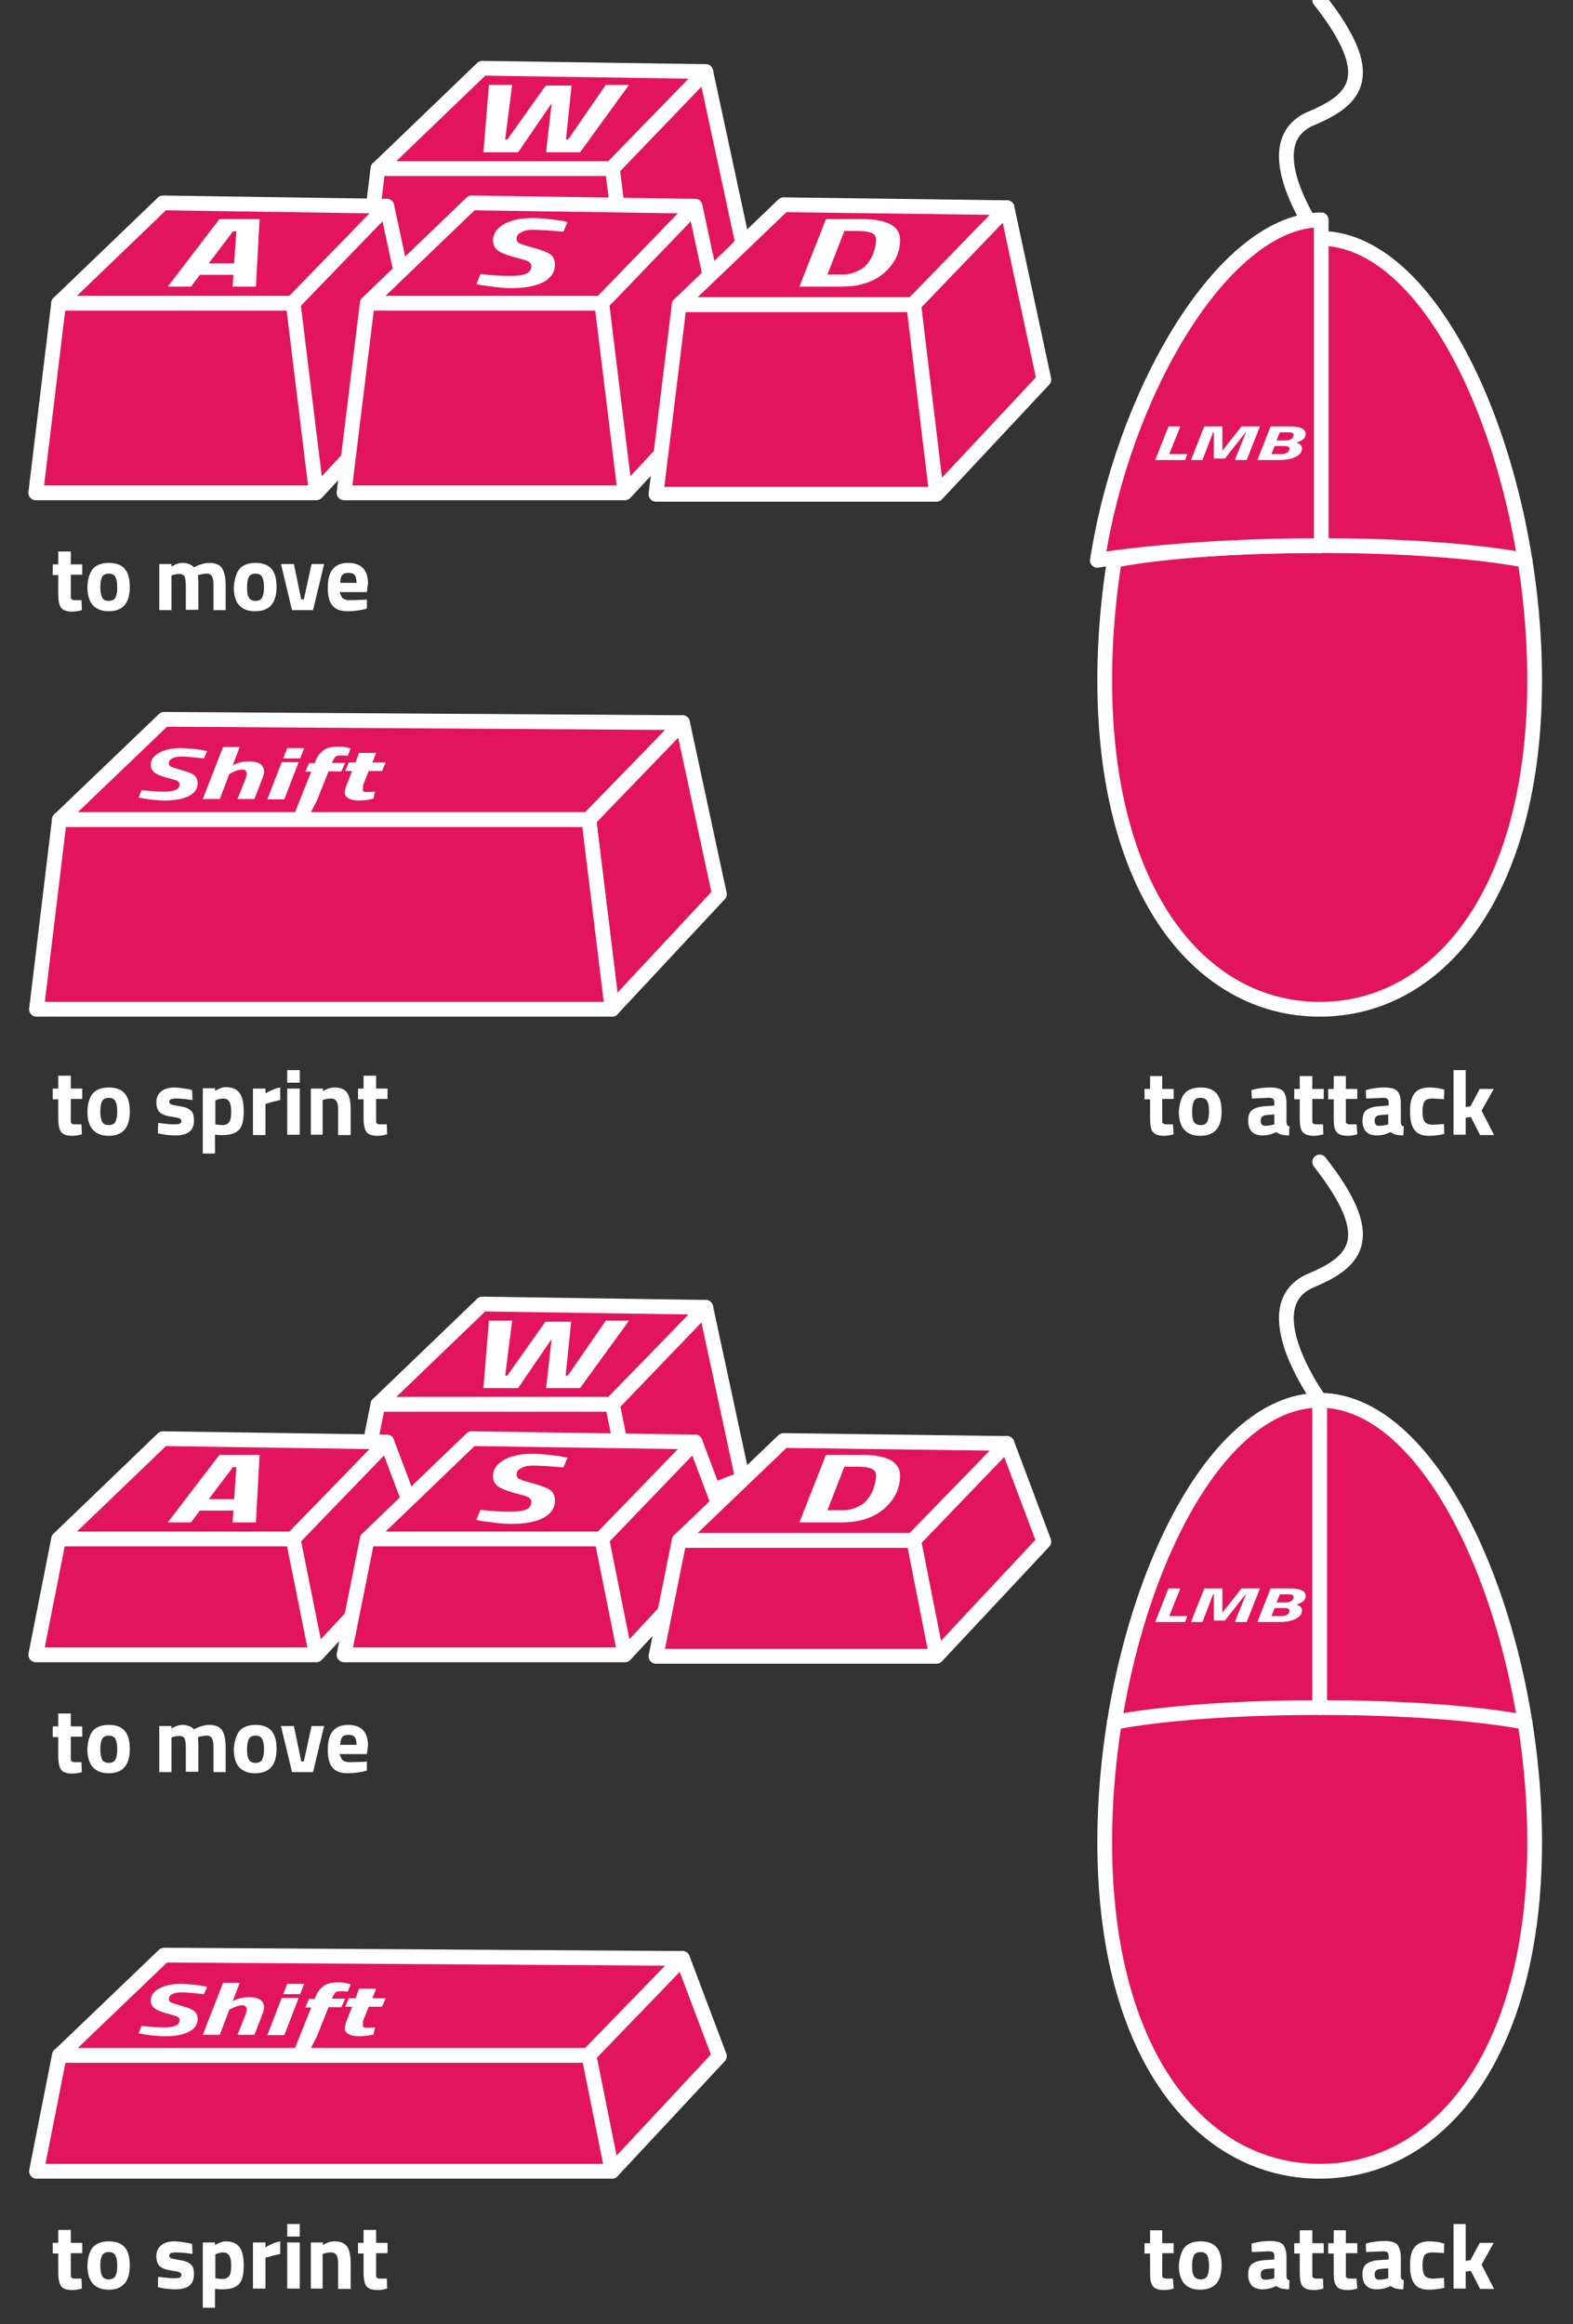 <?xml version="1.0" encoding="utf-8"?>
<!-- Generator: Adobe Illustrator 24.1.1, SVG Export Plug-In . SVG Version: 6.00 Build 0)  -->
<svg version="1.1" xmlns="http://www.w3.org/2000/svg" xmlns:xlink="http://www.w3.org/1999/xlink" x="0px" y="0px"
	 viewBox="0 0 426.6 630" style="enable-background:new 0 0 426.6 630;" xml:space="preserve">
<rect x="0" y="0" width="426.6" height="630" fill="#333333" stroke="none"/>
<style type="text/css">
	.st0{fill:#E3145E;stroke:#FFFFFF;stroke-width:4;stroke-linecap:round;stroke-linejoin:round;stroke-miterlimit:10;}
	.st1{fill:none;stroke:#FFFFFF;stroke-width:4;stroke-linecap:round;stroke-linejoin:round;stroke-miterlimit:10;}
	.st2{fill:#FFFFFF;}
</style>
<g id="Layer_1">
	<g>
		<g>
			<polygon class="st0" points="130.8,18.5 102.5,45.7 165.8,45.7 191.4,19.4 			"/>
			<polygon class="st0" points="172.4,97.1 96.2,97.1 102.5,45.7 166.1,45.7 172.4,97.1 201.4,65.9 191.4,19.4 166.1,45.7 			"/>
		</g>
		<g>
			<polygon class="st0" points="44.2,55 15.9,82.2 79.3,82.2 104.9,55.9 			"/>
			<polygon class="st0" points="85.8,133.6 9.7,133.6 15.9,82.2 79.5,82.2 85.8,133.6 114.9,102.4 104.9,55.9 79.5,82.2 			"/>
		</g>
		<g>
			<polygon class="st0" points="127.9,55 99.6,82.2 163,82.2 188.5,55.9 			"/>
			<polygon class="st0" points="169.5,133.6 93.3,133.6 99.6,82.2 163.2,82.2 169.5,133.6 198.5,102.4 188.5,55.9 163.2,82.2 			"/>
		</g>
		<g>
			<polygon class="st0" points="212.5,55.5 184.2,82.6 247.5,82.6 273.1,56.3 			"/>
			<polygon class="st0" points="254,134 177.9,134 184.2,82.6 247.8,82.6 254,134 283.1,102.9 273.1,56.3 247.8,82.6 			"/>
		</g>
	</g>
	<g>
		<polygon class="st0" points="44.5,195 16.1,222.2 159.5,222.2 185.1,195.9 		"/>
		<polygon class="st0" points="166,273.6 159.7,222.2 166,273.6 195.1,242.4 185.1,195.9 159.7,222.2 		"/>
		<polygon class="st0" points="159.7,222.2 166,273.6 9.9,273.6 16.1,222.2 		"/>
	</g>
	<g>
		<path class="st0" d="M416.2,184.4c0,57.7-26.1,89.2-58.3,89.2s-58.3-31.5-58.3-89.2s26.1-119.8,58.3-119.8
			S416.2,126.7,416.2,184.4z"/>
		<path class="st0" d="M302.2,151.9c0,0,18.1-4,55.7-4s55.7,4,55.7,4"/>
		<path class="st1" d="M357.9,147.9V64.6c0,0-18.7-25.6-2.3-32.5c12.4-5.2,18.3-11.7,2.3-32.1"/>
	</g>
	<g>
		<path class="st2" d="M22.3,297.9h-3.1v5.1c0,0.5,0,0.9,0,1.1c0,0.2,0.1,0.4,0.3,0.5c0.2,0.2,0.4,0.2,0.7,0.2l1.9,0l0.1,2.7
			c-1.1,0.3-2,0.4-2.5,0.4c-1.5,0-2.5-0.3-3.1-1c-0.5-0.7-0.8-1.9-0.8-3.7v-5.2h-1.5v-2.9h1.5v-3.5h3.4v3.5h3.1V297.9z"/>
		<path class="st2" d="M25.1,296.5c0.9-1.1,2.4-1.7,4.4-1.7c2.1,0,3.5,0.6,4.4,1.7c0.9,1.1,1.3,2.7,1.3,4.8c0,4.4-1.9,6.6-5.7,6.6
			s-5.8-2.2-5.8-6.6C23.8,299.2,24.2,297.6,25.1,296.5z M27.7,304.1c0.3,0.6,1,0.9,1.8,0.9s1.5-0.3,1.8-0.9c0.3-0.6,0.5-1.5,0.5-2.8
			s-0.2-2.2-0.5-2.8c-0.3-0.6-1-0.9-1.8-0.9s-1.5,0.3-1.8,0.9c-0.3,0.6-0.5,1.5-0.5,2.8S27.4,303.5,27.7,304.1z"/>
		<path class="st2" d="M52.2,298.2c-2.1-0.3-3.5-0.4-4.3-0.4s-1.4,0.1-1.6,0.2s-0.4,0.4-0.4,0.7c0,0.3,0.2,0.5,0.5,0.7
			c0.3,0.1,1.2,0.3,2.5,0.5c1.3,0.2,2.3,0.6,2.9,1.2c0.6,0.5,0.8,1.4,0.8,2.7c0,2.7-1.7,4-5,4c-1.1,0-2.4-0.1-4-0.4l-0.8-0.2
			l0.1-2.8c2.1,0.3,3.5,0.4,4.3,0.4c0.8,0,1.4-0.1,1.6-0.2c0.3-0.2,0.4-0.4,0.4-0.7s-0.2-0.6-0.5-0.7c-0.3-0.2-1.1-0.3-2.4-0.5
			s-2.3-0.6-2.9-1.1c-0.6-0.5-1-1.4-1-2.8c0-1.3,0.5-2.3,1.4-3c0.9-0.7,2.1-1,3.5-1c1,0,2.3,0.2,4,0.5l0.8,0.2L52.2,298.2z"/>
		<path class="st2" d="M55,312.8v-17.8h3.3v0.7c1.1-0.6,2-1,2.9-1c1.7,0,2.9,0.5,3.7,1.5c0.8,1,1.2,2.7,1.2,5.1c0,2.4-0.4,4.1-1.3,5
			c-0.9,0.9-2.3,1.4-4.4,1.4c-0.6,0-1.1,0-1.8-0.1l-0.3,0v5.1H55z M60.6,297.8c-0.6,0-1.2,0.1-1.9,0.4l-0.3,0.1v6.5
			c0.8,0.1,1.4,0.2,1.8,0.2c1,0,1.6-0.3,2-0.9c0.4-0.6,0.5-1.5,0.5-2.9C62.7,298.9,62,297.8,60.6,297.8z"/>
		<path class="st2" d="M68.6,307.6v-12.5H72v1.3c1.4-0.8,2.7-1.4,4-1.6v3.4c-1.4,0.3-2.5,0.6-3.5,0.9l-0.5,0.2v8.4H68.6z"/>
		<path class="st2" d="M77.9,293.5v-3.4h3.4v3.4H77.9z M77.9,307.6v-12.5h3.4v12.5H77.9z"/>
		<path class="st2" d="M87.7,307.6h-3.4v-12.5h3.3v0.7c1.1-0.7,2.2-1,3.1-1c1.7,0,2.8,0.5,3.5,1.5c0.6,1,0.9,2.5,0.9,4.6v6.8h-3.4
			v-6.7c0-1.1-0.1-1.9-0.4-2.4s-0.8-0.8-1.5-0.8c-0.7,0-1.3,0.1-2,0.3l-0.3,0.1V307.6z"/>
		<path class="st2" d="M105.1,297.9h-3.1v5.1c0,0.5,0,0.9,0,1.1c0,0.2,0.1,0.4,0.3,0.5c0.2,0.2,0.4,0.2,0.7,0.2l1.9,0l0.1,2.7
			c-1.1,0.3-2,0.4-2.5,0.4c-1.5,0-2.5-0.3-3.1-1c-0.5-0.7-0.8-1.9-0.8-3.7v-5.2h-1.5v-2.9h1.5v-3.5h3.4v3.5h3.1V297.9z"/>
	</g>
	<g>
		<path class="st2" d="M22.3,155.8h-3.1v5.1c0,0.5,0,0.9,0,1.1s0.1,0.4,0.3,0.5c0.2,0.1,0.4,0.2,0.7,0.2l1.9,0l0.1,2.7
			c-1.1,0.3-2,0.4-2.5,0.4c-1.5,0-2.5-0.3-3.1-1c-0.5-0.7-0.8-1.9-0.8-3.7v-5.2h-1.5v-2.9h1.5v-3.5h3.4v3.5h3.1V155.8z"/>
		<path class="st2" d="M25.1,154.3c0.9-1.1,2.4-1.7,4.4-1.7c2.1,0,3.5,0.6,4.4,1.7c0.9,1.1,1.3,2.7,1.3,4.8c0,4.4-1.9,6.6-5.7,6.6
			s-5.8-2.2-5.8-6.6C23.8,157.1,24.2,155.5,25.1,154.3z M27.7,162c0.3,0.6,1,0.9,1.8,0.9s1.5-0.3,1.8-0.9c0.3-0.6,0.5-1.5,0.5-2.8
			c0-1.3-0.2-2.2-0.5-2.8c-0.3-0.6-1-0.9-1.8-0.9s-1.5,0.3-1.8,0.9c-0.3,0.6-0.5,1.5-0.5,2.8C27.2,160.4,27.4,161.4,27.7,162z"/>
		<path class="st2" d="M46.6,165.4h-3.4v-12.5h3.3v0.7c1.1-0.7,2.1-1,3-1c1.3,0,2.4,0.4,3.1,1.2c1.5-0.8,2.9-1.2,4.2-1.2
			c1.6,0,2.8,0.5,3.4,1.4s1,2.5,1,4.6v6.8h-3.3v-6.7c0-1.1-0.1-1.9-0.4-2.4c-0.2-0.5-0.7-0.8-1.4-0.8c-0.5,0-1.2,0.1-2,0.3l-0.4,0.1
			c0.1,1.3,0.1,2.2,0.1,2.9v6.5h-3.4V159c0-1.2-0.1-2.1-0.3-2.6c-0.2-0.5-0.7-0.8-1.4-0.8c-0.6,0-1.3,0.1-1.9,0.3l-0.3,0.1V165.4z"
			/>
		<path class="st2" d="M64.9,154.3c0.9-1.1,2.4-1.7,4.4-1.7c2.1,0,3.5,0.6,4.4,1.7c0.9,1.1,1.3,2.7,1.3,4.8c0,4.4-1.9,6.6-5.8,6.6
			s-5.8-2.2-5.8-6.6C63.6,157.1,64,155.5,64.9,154.3z M67.5,162c0.3,0.6,1,0.9,1.8,0.9s1.5-0.3,1.8-0.9c0.3-0.6,0.5-1.5,0.5-2.8
			c0-1.3-0.2-2.2-0.5-2.8c-0.3-0.6-1-0.9-1.8-0.9s-1.5,0.3-1.8,0.9c-0.3,0.6-0.5,1.5-0.5,2.8C67,160.4,67.1,161.4,67.5,162z"/>
		<path class="st2" d="M76.2,152.9h3.5l2,9.6h0.7l2.1-9.6h3.4l-3,12.5h-5.7L76.2,152.9z"/>
		<path class="st2" d="M93,162.2c0.4,0.3,1,0.5,1.7,0.5c1.5,0,2.9-0.1,4.1-0.1l0.7-0.1l0,2.5c-1.9,0.5-3.6,0.7-5.2,0.7
			c-1.9,0-3.3-0.5-4.1-1.5c-0.9-1-1.3-2.6-1.3-4.9c0-4.5,1.8-6.7,5.5-6.7c3.6,0,5.4,1.9,5.4,5.6l-0.3,2.3h-7.4
			C92.4,161.3,92.6,161.9,93,162.2z M96.7,158c0-1-0.2-1.7-0.5-2.1c-0.3-0.4-0.9-0.6-1.7-0.6s-1.4,0.2-1.7,0.6
			c-0.3,0.4-0.5,1.1-0.5,2.1H96.7z"/>
	</g>
	<g>
		<path class="st2" d="M318.3,297.9h-3.1v5.1c0,0.5,0,0.9,0,1.1c0,0.2,0.1,0.4,0.3,0.5c0.2,0.1,0.4,0.2,0.7,0.2l1.9,0l0.2,2.7
			c-1.1,0.3-2,0.4-2.5,0.4c-1.5,0-2.5-0.3-3.1-1s-0.8-1.9-0.8-3.7v-5.2h-1.5v-2.8h1.5v-3.5h3.3v3.5h3.1V297.9z"/>
		<path class="st2" d="M321.2,296.5c0.9-1.1,2.4-1.7,4.4-1.7c2.1,0,3.5,0.6,4.4,1.7c0.9,1.1,1.3,2.7,1.3,4.8c0,4.4-1.9,6.6-5.8,6.6
			c-3.8,0-5.8-2.2-5.8-6.6C319.9,299.2,320.3,297.6,321.2,296.5z M323.8,304.1c0.3,0.6,1,0.9,1.8,0.9c0.9,0,1.5-0.3,1.8-0.9
			s0.5-1.5,0.5-2.8c0-1.3-0.2-2.2-0.5-2.8c-0.3-0.6-1-0.9-1.8-0.9c-0.9,0-1.5,0.3-1.8,0.9c-0.3,0.6-0.5,1.5-0.5,2.8
			C323.3,302.6,323.4,303.5,323.8,304.1z"/>
		<path class="st2" d="M348.9,299v5.2c0,0.4,0.1,0.7,0.2,0.8c0.1,0.2,0.3,0.3,0.6,0.3l-0.1,2.5c-0.8,0-1.5-0.1-2-0.2
			c-0.5-0.1-1-0.4-1.5-0.7c-1.2,0.6-2.4,0.9-3.7,0.9c-2.6,0-3.9-1.4-3.9-4.1c0-1.3,0.4-2.3,1.1-2.8s1.8-0.9,3.3-1l2.7-0.2V299
			c0-0.5-0.1-0.9-0.3-1.1c-0.2-0.2-0.6-0.3-1.1-0.3l-4.7,0.2l-0.1-2.3c1.8-0.5,3.5-0.7,5.1-0.7c1.6,0,2.8,0.3,3.5,1
			C348.5,296.4,348.9,297.5,348.9,299z M343.3,302.3c-0.9,0.1-1.4,0.6-1.4,1.5c0,0.9,0.4,1.4,1.2,1.4c0.6,0,1.3-0.1,2.1-0.3l0.4-0.1
			v-2.7L343.3,302.3z"/>
		<path class="st2" d="M359,297.9h-3.1v5.1c0,0.5,0,0.9,0,1.1c0,0.2,0.1,0.4,0.3,0.5c0.2,0.1,0.4,0.2,0.7,0.2l1.9,0l0.1,2.7
			c-1.1,0.3-2,0.4-2.5,0.4c-1.5,0-2.5-0.3-3.1-1s-0.8-1.9-0.8-3.7v-5.2h-1.5v-2.8h1.5v-3.5h3.4v3.5h3.1V297.9z"/>
		<path class="st2" d="M368.1,297.9H365v5.1c0,0.5,0,0.9,0,1.1c0,0.2,0.1,0.4,0.3,0.5c0.2,0.1,0.4,0.2,0.7,0.2l1.9,0l0.2,2.7
			c-1.1,0.3-2,0.4-2.5,0.4c-1.5,0-2.5-0.3-3.1-1s-0.8-1.9-0.8-3.7v-5.2h-1.5v-2.8h1.5v-3.5h3.3v3.5h3.1V297.9z"/>
		<path class="st2" d="M379.9,299v5.2c0,0.4,0.1,0.7,0.2,0.8c0.1,0.2,0.3,0.3,0.6,0.3l-0.1,2.5c-0.8,0-1.5-0.1-2-0.2
			c-0.5-0.1-1-0.4-1.5-0.7c-1.2,0.6-2.4,0.9-3.7,0.9c-2.6,0-3.9-1.4-3.9-4.1c0-1.3,0.4-2.3,1.1-2.8s1.8-0.9,3.3-1l2.7-0.2V299
			c0-0.5-0.1-0.9-0.3-1.1c-0.2-0.2-0.6-0.3-1.1-0.3l-4.7,0.2l-0.1-2.3c1.8-0.5,3.5-0.7,5.1-0.7s2.8,0.3,3.5,1
			C379.5,296.4,379.9,297.5,379.9,299z M374.2,302.3c-0.9,0.1-1.4,0.6-1.4,1.5c0,0.9,0.4,1.4,1.2,1.4c0.6,0,1.3-0.1,2.1-0.3l0.4-0.1
			v-2.7L374.2,302.3z"/>
		<path class="st2" d="M387.7,294.8c0.9,0,2,0.1,3.3,0.4l0.7,0.2l-0.1,2.6c-1.3-0.1-2.3-0.2-2.9-0.2c-1.2,0-1.9,0.2-2.3,0.7
			s-0.6,1.4-0.6,2.8c0,1.4,0.2,2.3,0.6,2.8c0.4,0.5,1.1,0.8,2.3,0.8l2.9-0.2l0.1,2.7c-1.8,0.4-3.1,0.5-4.1,0.5c-1.9,0-3.2-0.5-4-1.6
			c-0.8-1-1.2-2.7-1.2-5s0.4-4,1.3-5C384.5,295.3,385.9,294.8,387.7,294.8z"/>
		<path class="st2" d="M397.5,307.6h-3.3v-17.5h3.3v10l1.3-0.2l2.5-4.7h3.8l-3.3,5.9l3.4,6.6h-3.8l-2.5-4.9l-1.4,0.2V307.6z"/>
	</g>
	<g>
		<path class="st2" d="M132.6,23h6.3L137,37.8h0.6L148,23.2h7l-1.5,14.6h0.6L164.3,23h6.3l-13.3,18.3h-9.2l1.5-13.3l-9.1,13.3h-9.4
			L132.6,23z"/>
	</g>
	<g>
		<path class="st2" d="M45.5,77.7l14-18.3h10.9l-1,18.3h-6.3l0.2-3.2h-9.1l-2.4,3.2H45.5z M63.2,62.7l-6.6,8.7h6.9l0.6-8.7H63.2z"/>
	</g>
	<g>
		<path class="st2" d="M144.5,62.3c-1.3,0-2.4,0.2-3.2,0.7c-0.8,0.4-1.2,1-1.2,1.6c0,0.6,0.2,1.1,0.7,1.3c0.5,0.3,1.8,0.7,4,1.3
			c2.2,0.6,3.7,1.2,4.5,1.8c0.8,0.6,1.2,1.6,1.2,2.8c0,2-1.1,3.6-3.2,4.7c-2.1,1.1-5,1.6-8.6,1.6c-1.4,0-2.9-0.1-4.5-0.3
			c-1.6-0.2-2.8-0.4-3.7-0.5l-1.3-0.3l1.1-2.7c3.4,0.4,6.2,0.5,8.1,0.5s3.4-0.2,4.3-0.6c0.9-0.4,1.4-1.1,1.4-2.1
			c0-0.5-0.3-0.9-0.8-1.2c-0.5-0.3-1.8-0.7-3.9-1.2c-2.1-0.6-3.6-1.2-4.4-1.8c-0.9-0.7-1.3-1.6-1.3-2.8c0-1.7,1-3.2,2.9-4.3
			c1.9-1.1,4.5-1.7,7.7-1.7c1.5,0,3,0.1,4.6,0.3c1.6,0.2,2.8,0.3,3.7,0.5l1.3,0.3l-1.1,2.6C149.4,62.5,146.6,62.3,144.5,62.3z"/>
	</g>
	<g>
		<path class="st2" d="M228,77.7h-11.2l7.2-18.3h9.8c6.8,0,10.3,1.9,10.3,5.6c0,2.6-0.8,5-2.5,7.1c-1.9,2.4-4.4,4-7.6,4.9
			C232.2,77.5,230.2,77.7,228,77.7z M235.6,71c0.7-1,1.2-2,1.5-3.1c0.3-1,0.5-2,0.5-2.9c0-0.9-0.4-1.5-1.3-1.9
			c-0.8-0.3-2.1-0.5-3.8-0.5h-3.5l-4.6,11.8h4.1c1.6,0,2.9-0.3,4.2-1C234,72.9,234.9,72,235.6,71z"/>
	</g>
	<g>
		<path class="st0" d="M358.3,147.9V59.6c-25.4,0-52,43.7-60,88.3l-0.7,4C297.6,151.9,320.7,147.9,358.3,147.9"/>
	</g>
	<g>
		<path class="st2" d="M49.1,205.1c-1,0-1.8,0.2-2.4,0.5c-0.6,0.3-0.9,0.7-0.9,1.2c0,0.5,0.2,0.8,0.5,1c0.4,0.2,1.4,0.5,3,1
			c1.6,0.4,2.8,0.9,3.4,1.4c0.6,0.5,0.9,1.2,0.9,2.1c0,1.5-0.8,2.7-2.4,3.5c-1.6,0.8-3.7,1.2-6.4,1.2c-1.1,0-2.2-0.1-3.4-0.2
			c-1.2-0.1-2.1-0.3-2.8-0.4l-1-0.2l0.8-2c2.6,0.3,4.6,0.4,6.1,0.4s2.6-0.2,3.2-0.5c0.7-0.3,1-0.8,1-1.5c0-0.4-0.2-0.7-0.6-0.9
			c-0.4-0.2-1.4-0.5-2.9-0.9c-1.6-0.4-2.7-0.9-3.3-1.4c-0.7-0.5-1-1.2-1-2.1c0-1.3,0.7-2.4,2.2-3.2c1.4-0.8,3.4-1.3,5.8-1.3
			c1.1,0,2.2,0.1,3.5,0.2c1.2,0.1,2.1,0.3,2.8,0.4l1,0.2l-0.9,2C52.8,205.3,50.7,205.1,49.1,205.1z"/>
		<path class="st2" d="M67.4,206.4c2.8,0,4.2,0.9,4.2,2.8c0,0.5-0.2,1.3-0.7,2.5l-1.9,4.9h-4.6l1.9-4.7c0.4-1,0.6-1.7,0.6-2.1
			c0-0.4-0.1-0.7-0.3-0.9c-0.2-0.2-0.5-0.3-0.9-0.3c-0.8,0-1.8,0.3-2.9,0.9l-0.6,0.3l-2.6,6.8h-4.6l5.5-14.1H65l-1.9,5
			c0.5-0.3,1.2-0.6,2-0.8S66.7,206.4,67.4,206.4z"/>
		<path class="st2" d="M72.5,216.7l3.9-10.1h4.6l-3.9,10.1H72.5z M76.8,205.6l1.1-2.8h4.6l-1.1,2.8H76.8z"/>
		<path class="st2" d="M91.9,202.4c0.9,0,1.8,0.1,2.8,0.4l0.4,0.1l-0.8,2c-0.8-0.1-1.5-0.1-2.1-0.1c-0.6,0-1,0.1-1.3,0.4
			c-0.2,0.3-0.5,0.7-0.7,1.2l-0.2,0.4h3.6l-1,2.3h-3.5l-3.1,7.8l-2.2,4.3h-4.2l4.8-12h-1.6l1-2.3h1.5l0.2-0.4c0.5-1.4,1.3-2.4,2.1-3
			C88.7,202.6,90.1,202.4,91.9,202.4z"/>
		<path class="st2" d="M98.4,214.1c0,0.4,0.3,0.6,1,0.6l2.3-0.1l-0.4,1.9c-1.2,0.3-2.5,0.5-3.8,0.5c-1.3,0-2.3-0.2-3-0.6
			c-0.7-0.4-1-0.9-1-1.5c0-0.6,0.2-1.3,0.5-2.1l1.5-3.8h-1.9l1-2.3h1.8l1-2.6h4.6l-1,2.6h3.6l-1,2.3h-3.6l-1.6,4
			C98.5,213.4,98.4,213.8,98.4,214.1z"/>
	</g>
	<g>
		<path class="st2" d="M321.4,124.7h-8.1l3.6-9.1h3.2l-3,7.5h4.9L321.4,124.7z"/>
		<path class="st2" d="M323,124.7l3.6-9.1h4.9l0,6.6l5.2-6.6h5l-3.6,9.1h-3.2l3-7.5h-0.1l-5.6,7.1h-3l0-7.1H329l-2.9,7.5H323z"/>
		<path class="st2" d="M350,115.6c2.7,0,4.1,0.7,4.1,2c0,0.6-0.2,1.1-0.6,1.4c-0.4,0.4-1.1,0.7-1.9,1c0.6,0.2,1,0.4,1.2,0.7
			c0.2,0.2,0.3,0.5,0.3,0.9c0,0.9-0.5,1.6-1.6,2.2c-1.1,0.6-2.6,0.9-4.5,0.9H341l3.6-9.1H350z M348.3,120.9h-2.6l-0.9,2.2h2.7
			c0.7,0,1.2-0.1,1.6-0.4c0.4-0.3,0.6-0.6,0.6-1.1C349.7,121.2,349.3,120.9,348.3,120.9z M349.5,117.2h-2.4l-0.9,2.2h2.4
			c0.6,0,1.2-0.1,1.6-0.4c0.4-0.3,0.6-0.6,0.6-1C350.8,117.4,350.4,117.2,349.5,117.2z"/>
	</g>
</g>
<g id="Layer_2">
	<g>
		<g>
			<polygon class="st0" points="130.8,353.5 102.5,380.7 165.8,380.7 191.4,354.4 			"/>
			<polygon class="st0" points="172.4,412.1 96.2,412.1 102.5,380.7 166.1,380.7 172.4,412.1 201.4,400.9 191.4,354.4 166.1,380.7 
							"/>
		</g>
		<g>
			<polygon class="st0" points="44.2,390 15.9,417.2 79.3,417.2 104.9,390.9 			"/>
			<polygon class="st0" points="85.8,448.6 9.7,448.6 15.9,417.2 79.5,417.2 85.8,448.6 114.9,417.4 104.9,390.9 79.5,417.2 			"/>
		</g>
		<g>
			<polygon class="st0" points="127.9,390 99.6,417.2 163,417.2 188.5,390.9 			"/>
			<polygon class="st0" points="169.5,448.6 93.3,448.6 99.6,417.2 163.2,417.2 169.5,448.6 198.5,417.4 188.5,390.9 163.2,417.2 
							"/>
		</g>
		<g>
			<polygon class="st0" points="212.5,390.5 184.2,417.6 247.5,417.6 273.1,391.3 			"/>
			<polygon class="st0" points="254,449 177.9,449 184.2,417.6 247.8,417.6 254,449 283.1,417.9 273.1,391.3 247.8,417.6 			"/>
		</g>
	</g>
	<g>
		<polygon class="st0" points="44.5,530 16.1,557.2 159.5,557.2 185.1,530.9 		"/>
		<polygon class="st0" points="166,588.6 159.7,557.2 166,588.6 195.1,557.4 185.1,530.9 159.7,557.2 		"/>
		<polygon class="st0" points="159.7,557.2 166,588.6 9.9,588.6 16.1,557.2 		"/>
	</g>
	<g>
		<path class="st0" d="M416.2,499.4c0,57.7-26.1,89.2-58.3,89.2s-58.3-31.5-58.3-89.2s26.1-119.8,58.3-119.8
			S416.2,441.7,416.2,499.4z"/>
		<path class="st0" d="M302.2,466.9c0,0,18.1-4,55.7-4s55.7,4,55.7,4"/>
		<path class="st1" d="M357.9,462.9v-83.3c0,0-18.7-25.6-2.3-32.5c12.4-5.2,18.3-11.7,2.3-32.1"/>
	</g>
	<g>
		<path class="st2" d="M22.3,610.8h-3.1v5.1c0,0.5,0,0.9,0,1.1c0,0.2,0.1,0.4,0.3,0.5c0.2,0.2,0.4,0.2,0.7,0.2l1.9,0l0.1,2.7
			c-1.1,0.3-2,0.4-2.5,0.4c-1.5,0-2.5-0.3-3.1-1c-0.5-0.7-0.8-1.9-0.8-3.7v-5.2h-1.5v-2.9h1.5v-3.5h3.4v3.5h3.1V610.8z"/>
		<path class="st2" d="M25.1,609.3c0.9-1.1,2.4-1.7,4.4-1.7c2.1,0,3.5,0.6,4.4,1.7c0.9,1.1,1.3,2.7,1.3,4.8c0,4.4-1.9,6.6-5.7,6.6
			s-5.8-2.2-5.8-6.6C23.8,612.1,24.2,610.5,25.1,609.3z M27.7,617c0.3,0.6,1,0.9,1.8,0.9s1.5-0.3,1.8-0.9c0.3-0.6,0.5-1.5,0.5-2.8
			s-0.2-2.2-0.5-2.8c-0.3-0.6-1-0.9-1.8-0.9s-1.5,0.3-1.8,0.9c-0.3,0.6-0.5,1.5-0.5,2.8S27.4,616.4,27.7,617z"/>
		<path class="st2" d="M52.2,611c-2.1-0.3-3.5-0.4-4.3-0.4s-1.4,0.1-1.6,0.2s-0.4,0.4-0.4,0.7c0,0.3,0.2,0.5,0.5,0.7
			c0.3,0.1,1.2,0.3,2.5,0.5c1.3,0.2,2.3,0.6,2.9,1.2c0.6,0.5,0.8,1.4,0.8,2.7c0,2.7-1.7,4-5,4c-1.1,0-2.4-0.1-4-0.4l-0.8-0.2
			l0.1-2.8c2.1,0.3,3.5,0.4,4.3,0.4c0.8,0,1.4-0.1,1.6-0.2c0.3-0.2,0.4-0.4,0.4-0.7s-0.2-0.6-0.5-0.7c-0.3-0.2-1.1-0.3-2.4-0.5
			s-2.3-0.6-2.9-1.1c-0.6-0.5-1-1.4-1-2.8c0-1.3,0.5-2.3,1.4-3c0.9-0.7,2.1-1,3.5-1c1,0,2.3,0.2,4,0.5l0.8,0.2L52.2,611z"/>
		<path class="st2" d="M55,625.7v-17.8h3.3v0.7c1.1-0.6,2-1,2.9-1c1.7,0,2.9,0.5,3.7,1.5c0.8,1,1.2,2.7,1.2,5.1c0,2.4-0.4,4.1-1.3,5
			c-0.9,0.9-2.3,1.4-4.4,1.4c-0.6,0-1.1,0-1.8-0.1l-0.3,0v5.1H55z M60.6,610.6c-0.6,0-1.2,0.1-1.9,0.4l-0.3,0.1v6.5
			c0.8,0.1,1.4,0.2,1.8,0.2c1,0,1.6-0.3,2-0.9c0.4-0.6,0.5-1.5,0.5-2.9C62.7,611.8,62,610.6,60.6,610.6z"/>
		<path class="st2" d="M68.6,620.4v-12.5H72v1.3c1.4-0.8,2.7-1.4,4-1.6v3.4c-1.4,0.3-2.5,0.6-3.5,0.9L72,612v8.4H68.6z"/>
		<path class="st2" d="M77.9,606.3v-3.4h3.4v3.4H77.9z M77.9,620.4v-12.5h3.4v12.5H77.9z"/>
		<path class="st2" d="M87.7,620.4h-3.4v-12.5h3.3v0.7c1.1-0.7,2.2-1,3.1-1c1.7,0,2.8,0.5,3.5,1.5c0.6,1,0.9,2.5,0.9,4.6v6.8h-3.4
			v-6.7c0-1.1-0.1-1.9-0.4-2.4s-0.8-0.8-1.5-0.8c-0.7,0-1.3,0.1-2,0.3l-0.3,0.1V620.4z"/>
		<path class="st2" d="M105.1,610.8h-3.1v5.1c0,0.5,0,0.9,0,1.1c0,0.2,0.1,0.4,0.3,0.5c0.2,0.2,0.4,0.2,0.7,0.2l1.9,0l0.1,2.7
			c-1.1,0.3-2,0.4-2.5,0.4c-1.5,0-2.5-0.3-3.1-1c-0.5-0.7-0.8-1.9-0.8-3.7v-5.2h-1.5v-2.9h1.5v-3.5h3.4v3.5h3.1V610.8z"/>
	</g>
	<g>
		<path class="st2" d="M22.3,470.8h-3.1v5.1c0,0.5,0,0.9,0,1.1s0.1,0.4,0.3,0.5c0.2,0.1,0.4,0.2,0.7,0.2l1.9,0l0.1,2.7
			c-1.1,0.3-2,0.4-2.5,0.4c-1.5,0-2.5-0.3-3.1-1c-0.5-0.7-0.8-1.9-0.8-3.7v-5.2h-1.5v-2.9h1.5v-3.5h3.4v3.5h3.1V470.8z"/>
		<path class="st2" d="M25.1,469.3c0.9-1.1,2.4-1.7,4.4-1.7c2.1,0,3.5,0.6,4.4,1.7c0.9,1.1,1.3,2.7,1.3,4.8c0,4.4-1.9,6.6-5.7,6.6
			s-5.8-2.2-5.8-6.6C23.8,472.1,24.2,470.5,25.1,469.3z M27.7,477c0.3,0.6,1,0.9,1.8,0.9s1.5-0.3,1.8-0.9c0.3-0.6,0.5-1.5,0.5-2.8
			c0-1.3-0.2-2.2-0.5-2.8c-0.3-0.6-1-0.9-1.8-0.9s-1.5,0.3-1.8,0.9c-0.3,0.6-0.5,1.5-0.5,2.8C27.2,475.4,27.4,476.4,27.7,477z"/>
		<path class="st2" d="M46.6,480.4h-3.4v-12.5h3.3v0.7c1.1-0.7,2.1-1,3-1c1.3,0,2.4,0.4,3.1,1.2c1.5-0.8,2.9-1.2,4.2-1.2
			c1.6,0,2.8,0.5,3.4,1.4s1,2.5,1,4.6v6.8h-3.3v-6.7c0-1.1-0.1-1.9-0.4-2.4c-0.2-0.5-0.7-0.8-1.4-0.8c-0.5,0-1.2,0.1-2,0.3l-0.4,0.1
			c0.1,1.3,0.1,2.2,0.1,2.9v6.5h-3.4V474c0-1.2-0.1-2.1-0.3-2.6c-0.2-0.5-0.7-0.8-1.4-0.8c-0.6,0-1.3,0.1-1.9,0.3l-0.3,0.1V480.4z"
			/>
		<path class="st2" d="M64.9,469.3c0.9-1.1,2.4-1.7,4.4-1.7c2.1,0,3.5,0.6,4.4,1.7c0.9,1.1,1.3,2.7,1.3,4.8c0,4.4-1.9,6.6-5.8,6.6
			s-5.8-2.2-5.8-6.6C63.6,472.1,64,470.5,64.9,469.3z M67.5,477c0.3,0.6,1,0.9,1.8,0.9s1.5-0.3,1.8-0.9c0.3-0.6,0.5-1.5,0.5-2.8
			c0-1.3-0.2-2.2-0.5-2.8c-0.3-0.6-1-0.9-1.8-0.9s-1.5,0.3-1.8,0.9c-0.3,0.6-0.5,1.5-0.5,2.8C67,475.4,67.1,476.4,67.5,477z"/>
		<path class="st2" d="M76.2,467.9h3.5l2,9.6h0.7l2.1-9.6h3.4l-3,12.5h-5.7L76.2,467.9z"/>
		<path class="st2" d="M93,477.2c0.4,0.3,1,0.5,1.7,0.5c1.5,0,2.9-0.1,4.1-0.1l0.7-0.1l0,2.5c-1.9,0.5-3.6,0.7-5.2,0.7
			c-1.9,0-3.3-0.5-4.1-1.5c-0.9-1-1.3-2.6-1.3-4.9c0-4.5,1.8-6.7,5.5-6.7c3.6,0,5.4,1.9,5.4,5.6l-0.3,2.3h-7.4
			C92.4,476.3,92.6,476.9,93,477.2z M96.7,473c0-1-0.2-1.7-0.5-2.1c-0.3-0.4-0.9-0.6-1.7-0.6s-1.4,0.2-1.7,0.6
			c-0.3,0.4-0.5,1.1-0.5,2.1H96.7z"/>
	</g>
	<g>
		<path class="st2" d="M318.3,610.8h-3.1v5.1c0,0.5,0,0.9,0,1.1c0,0.2,0.1,0.4,0.3,0.5c0.2,0.1,0.4,0.2,0.7,0.2l1.9,0l0.2,2.7
			c-1.1,0.3-2,0.4-2.5,0.4c-1.5,0-2.5-0.3-3.1-1s-0.8-1.9-0.8-3.7v-5.2h-1.5v-2.8h1.5v-3.5h3.3v3.5h3.1V610.8z"/>
		<path class="st2" d="M321.2,609.3c0.9-1.1,2.4-1.7,4.4-1.7c2.1,0,3.5,0.6,4.4,1.7c0.9,1.1,1.3,2.7,1.3,4.8c0,4.4-1.9,6.6-5.8,6.6
			c-3.8,0-5.8-2.2-5.8-6.6C319.9,612.1,320.3,610.5,321.2,609.3z M323.8,617c0.3,0.6,1,0.9,1.8,0.9c0.9,0,1.5-0.3,1.8-0.9
			s0.5-1.5,0.5-2.8c0-1.3-0.2-2.2-0.5-2.8c-0.3-0.6-1-0.9-1.8-0.9c-0.9,0-1.5,0.3-1.8,0.9c-0.3,0.6-0.5,1.5-0.5,2.8
			C323.3,615.4,323.4,616.4,323.8,617z"/>
		<path class="st2" d="M348.9,611.8v5.2c0,0.4,0.1,0.7,0.2,0.8c0.1,0.2,0.3,0.3,0.6,0.3l-0.1,2.5c-0.8,0-1.5-0.1-2-0.2
			c-0.5-0.1-1-0.4-1.5-0.7c-1.2,0.6-2.4,0.9-3.7,0.9c-2.6,0-3.9-1.4-3.9-4.1c0-1.3,0.4-2.3,1.1-2.8s1.8-0.9,3.3-1l2.7-0.2v-0.8
			c0-0.5-0.1-0.9-0.3-1.1c-0.2-0.2-0.6-0.3-1.1-0.3l-4.7,0.2l-0.1-2.3c1.8-0.5,3.5-0.7,5.1-0.7c1.6,0,2.8,0.3,3.5,1
			C348.5,609.3,348.9,610.3,348.9,611.8z M343.3,615.1c-0.9,0.1-1.4,0.6-1.4,1.5c0,0.9,0.4,1.4,1.2,1.4c0.6,0,1.3-0.1,2.1-0.3
			l0.4-0.1v-2.7L343.3,615.1z"/>
		<path class="st2" d="M359,610.8h-3.1v5.1c0,0.5,0,0.9,0,1.1c0,0.2,0.1,0.4,0.3,0.5c0.2,0.1,0.4,0.2,0.7,0.2l1.9,0l0.1,2.7
			c-1.1,0.3-2,0.4-2.5,0.4c-1.5,0-2.5-0.3-3.1-1s-0.8-1.9-0.8-3.7v-5.2h-1.5v-2.8h1.5v-3.5h3.4v3.5h3.1V610.8z"/>
		<path class="st2" d="M368.1,610.8H365v5.1c0,0.5,0,0.9,0,1.1c0,0.2,0.1,0.4,0.3,0.5c0.2,0.1,0.4,0.2,0.7,0.2l1.9,0l0.2,2.7
			c-1.1,0.3-2,0.4-2.5,0.4c-1.5,0-2.5-0.3-3.1-1s-0.8-1.9-0.8-3.7v-5.2h-1.5v-2.8h1.5v-3.5h3.3v3.5h3.1V610.8z"/>
		<path class="st2" d="M379.9,611.8v5.2c0,0.4,0.1,0.7,0.2,0.8c0.1,0.2,0.3,0.3,0.6,0.3l-0.1,2.5c-0.8,0-1.5-0.1-2-0.2
			c-0.5-0.1-1-0.4-1.5-0.7c-1.2,0.6-2.4,0.9-3.7,0.9c-2.6,0-3.9-1.4-3.9-4.1c0-1.3,0.4-2.3,1.1-2.8s1.8-0.9,3.3-1l2.7-0.2v-0.8
			c0-0.5-0.1-0.9-0.3-1.1c-0.2-0.2-0.6-0.3-1.1-0.3l-4.7,0.2l-0.1-2.3c1.8-0.5,3.5-0.7,5.1-0.7s2.8,0.3,3.5,1
			C379.5,609.3,379.9,610.3,379.9,611.8z M374.2,615.1c-0.9,0.1-1.4,0.6-1.4,1.5c0,0.9,0.4,1.4,1.2,1.4c0.6,0,1.3-0.1,2.1-0.3
			l0.4-0.1v-2.7L374.2,615.1z"/>
		<path class="st2" d="M387.7,607.6c0.9,0,2,0.1,3.3,0.4l0.7,0.2l-0.1,2.6c-1.3-0.1-2.3-0.2-2.9-0.2c-1.2,0-1.9,0.2-2.3,0.7
			s-0.6,1.4-0.6,2.8c0,1.4,0.2,2.3,0.6,2.8c0.4,0.5,1.1,0.8,2.3,0.8l2.9-0.2l0.1,2.7c-1.8,0.4-3.1,0.5-4.1,0.5c-1.9,0-3.2-0.5-4-1.6
			c-0.8-1-1.2-2.7-1.2-5s0.4-4,1.3-5C384.5,608.1,385.9,607.6,387.7,607.6z"/>
		<path class="st2" d="M397.5,620.4h-3.3v-17.5h3.3v10l1.3-0.2l2.5-4.7h3.8l-3.3,5.9l3.4,6.6h-3.8l-2.5-4.9l-1.4,0.2V620.4z"/>
	</g>
	<g>
		<path class="st2" d="M132.6,358h6.3l-1.9,14.9h0.6l10.3-14.6h7l-1.5,14.6h0.6l10.3-14.9h6.3l-13.3,18.3h-9.2l1.5-13.3l-9.1,13.3
			h-9.4L132.6,358z"/>
	</g>
	<g>
		<path class="st2" d="M45.5,412.7l14-18.3h10.9l-1,18.3h-6.3l0.2-3.2h-9.1l-2.4,3.2H45.5z M63.2,397.7l-6.6,8.7h6.9l0.6-8.7H63.2z"
			/>
	</g>
	<g>
		<path class="st2" d="M144.5,397.3c-1.3,0-2.4,0.2-3.2,0.7c-0.8,0.4-1.2,1-1.2,1.6s0.2,1.1,0.7,1.3c0.5,0.3,1.8,0.7,4,1.3
			c2.2,0.6,3.7,1.2,4.5,1.8c0.8,0.6,1.2,1.6,1.2,2.8c0,2-1.1,3.6-3.2,4.7c-2.1,1.1-5,1.6-8.6,1.6c-1.4,0-2.9-0.1-4.5-0.3
			c-1.6-0.2-2.8-0.4-3.7-0.5l-1.3-0.3l1.1-2.7c3.4,0.4,6.2,0.5,8.1,0.5s3.4-0.2,4.3-0.6c0.9-0.4,1.4-1.1,1.4-2.1
			c0-0.5-0.3-0.9-0.8-1.2c-0.5-0.3-1.8-0.7-3.9-1.2c-2.1-0.6-3.6-1.2-4.4-1.8c-0.9-0.7-1.3-1.6-1.3-2.8c0-1.7,1-3.2,2.9-4.3
			c1.9-1.1,4.5-1.7,7.7-1.7c1.5,0,3,0.1,4.6,0.3c1.6,0.2,2.8,0.3,3.7,0.5l1.3,0.3l-1.1,2.6C149.4,397.5,146.6,397.3,144.5,397.3z"/>
	</g>
	<g>
		<path class="st2" d="M228,412.7h-11.2l7.2-18.3h9.8c6.8,0,10.3,1.9,10.3,5.6c0,2.6-0.8,5-2.5,7.1c-1.9,2.4-4.4,4-7.6,4.9
			C232.2,412.5,230.2,412.7,228,412.7z M235.6,406c0.7-1,1.2-2,1.5-3.1c0.3-1,0.5-2,0.5-2.9c0-0.9-0.4-1.5-1.3-1.9
			c-0.8-0.3-2.1-0.5-3.8-0.5h-3.5l-4.6,11.8h4.1c1.6,0,2.9-0.3,4.2-1C234,407.9,234.9,407,235.6,406z"/>
	</g>
	<g>
		<path class="st2" d="M49.1,540.1c-1,0-1.8,0.2-2.4,0.5c-0.6,0.3-0.9,0.7-0.9,1.2c0,0.5,0.2,0.8,0.5,1c0.4,0.2,1.4,0.5,3,1
			c1.6,0.4,2.8,0.9,3.4,1.4c0.6,0.5,0.9,1.2,0.9,2.1c0,1.5-0.8,2.7-2.4,3.5c-1.6,0.8-3.7,1.2-6.4,1.2c-1.1,0-2.2-0.1-3.4-0.2
			c-1.2-0.1-2.1-0.3-2.8-0.4l-1-0.2l0.8-2c2.6,0.3,4.6,0.4,6.1,0.4s2.6-0.2,3.2-0.5c0.7-0.3,1-0.8,1-1.5c0-0.4-0.2-0.7-0.6-0.9
			c-0.4-0.2-1.4-0.5-2.9-0.9c-1.6-0.4-2.7-0.9-3.3-1.4c-0.7-0.5-1-1.2-1-2.1c0-1.3,0.7-2.4,2.2-3.2c1.4-0.8,3.4-1.3,5.8-1.3
			c1.1,0,2.2,0.1,3.5,0.2c1.2,0.1,2.1,0.3,2.8,0.4l1,0.2l-0.9,2C52.8,540.3,50.7,540.1,49.1,540.1z"/>
		<path class="st2" d="M67.4,541.4c2.8,0,4.2,0.9,4.2,2.8c0,0.5-0.2,1.3-0.7,2.5l-1.9,4.9h-4.6l1.9-4.7c0.4-1,0.6-1.7,0.6-2.1
			s-0.1-0.7-0.3-0.9c-0.2-0.2-0.5-0.3-0.9-0.3c-0.8,0-1.8,0.3-2.9,0.9l-0.6,0.3l-2.6,6.8h-4.6l5.5-14.1H65l-1.9,5
			c0.5-0.3,1.2-0.6,2-0.8S66.7,541.4,67.4,541.4z"/>
		<path class="st2" d="M72.5,551.7l3.9-10.1h4.6l-3.9,10.1H72.5z M76.8,540.6l1.1-2.8h4.6l-1.1,2.8H76.8z"/>
		<path class="st2" d="M91.9,537.4c0.9,0,1.8,0.1,2.8,0.4l0.4,0.1l-0.8,2c-0.8-0.1-1.5-0.1-2.1-0.1c-0.6,0-1,0.1-1.3,0.4
			c-0.2,0.3-0.5,0.7-0.7,1.2l-0.2,0.4h3.6l-1,2.3h-3.5l-3.1,7.8l-2.2,4.3h-4.2l4.8-12h-1.6l1-2.3h1.5l0.2-0.4c0.5-1.4,1.3-2.4,2.1-3
			C88.7,537.6,90.1,537.4,91.9,537.4z"/>
		<path class="st2" d="M98.4,549.1c0,0.4,0.3,0.6,1,0.6l2.3-0.1l-0.4,1.9c-1.2,0.3-2.5,0.5-3.8,0.5c-1.3,0-2.3-0.2-3-0.6
			c-0.7-0.4-1-0.9-1-1.5c0-0.6,0.2-1.3,0.5-2.1l1.5-3.8h-1.9l1-2.3h1.8l1-2.6h4.6l-1,2.6h3.6l-1,2.3h-3.6l-1.6,4
			C98.5,548.4,98.4,548.8,98.4,549.1z"/>
	</g>
	<g>
		<path class="st2" d="M321.4,439.7h-8.1l3.6-9.1h3.2l-3,7.5h4.9L321.4,439.7z"/>
		<path class="st2" d="M323,439.7l3.6-9.1h4.9l0,6.6l5.2-6.6h5l-3.6,9.1h-3.2l3-7.5h-0.1l-5.6,7.1h-3l0-7.1H329l-2.9,7.5H323z"/>
		<path class="st2" d="M350,430.6c2.7,0,4.1,0.7,4.1,2c0,0.6-0.2,1.1-0.6,1.4c-0.4,0.4-1.1,0.7-1.9,1c0.6,0.2,1,0.4,1.2,0.7
			c0.2,0.2,0.3,0.5,0.3,0.9c0,0.9-0.5,1.6-1.6,2.2c-1.1,0.6-2.6,0.9-4.5,0.9H341l3.6-9.1H350z M348.3,435.9h-2.6l-0.9,2.2h2.7
			c0.7,0,1.2-0.1,1.6-0.4c0.4-0.3,0.6-0.6,0.6-1.1C349.7,436.2,349.3,435.9,348.3,435.9z M349.5,432.2h-2.4l-0.9,2.2h2.4
			c0.6,0,1.2-0.1,1.6-0.4s0.6-0.6,0.6-1C350.8,432.4,350.4,432.2,349.5,432.2z"/>
	</g>
</g>
</svg>
